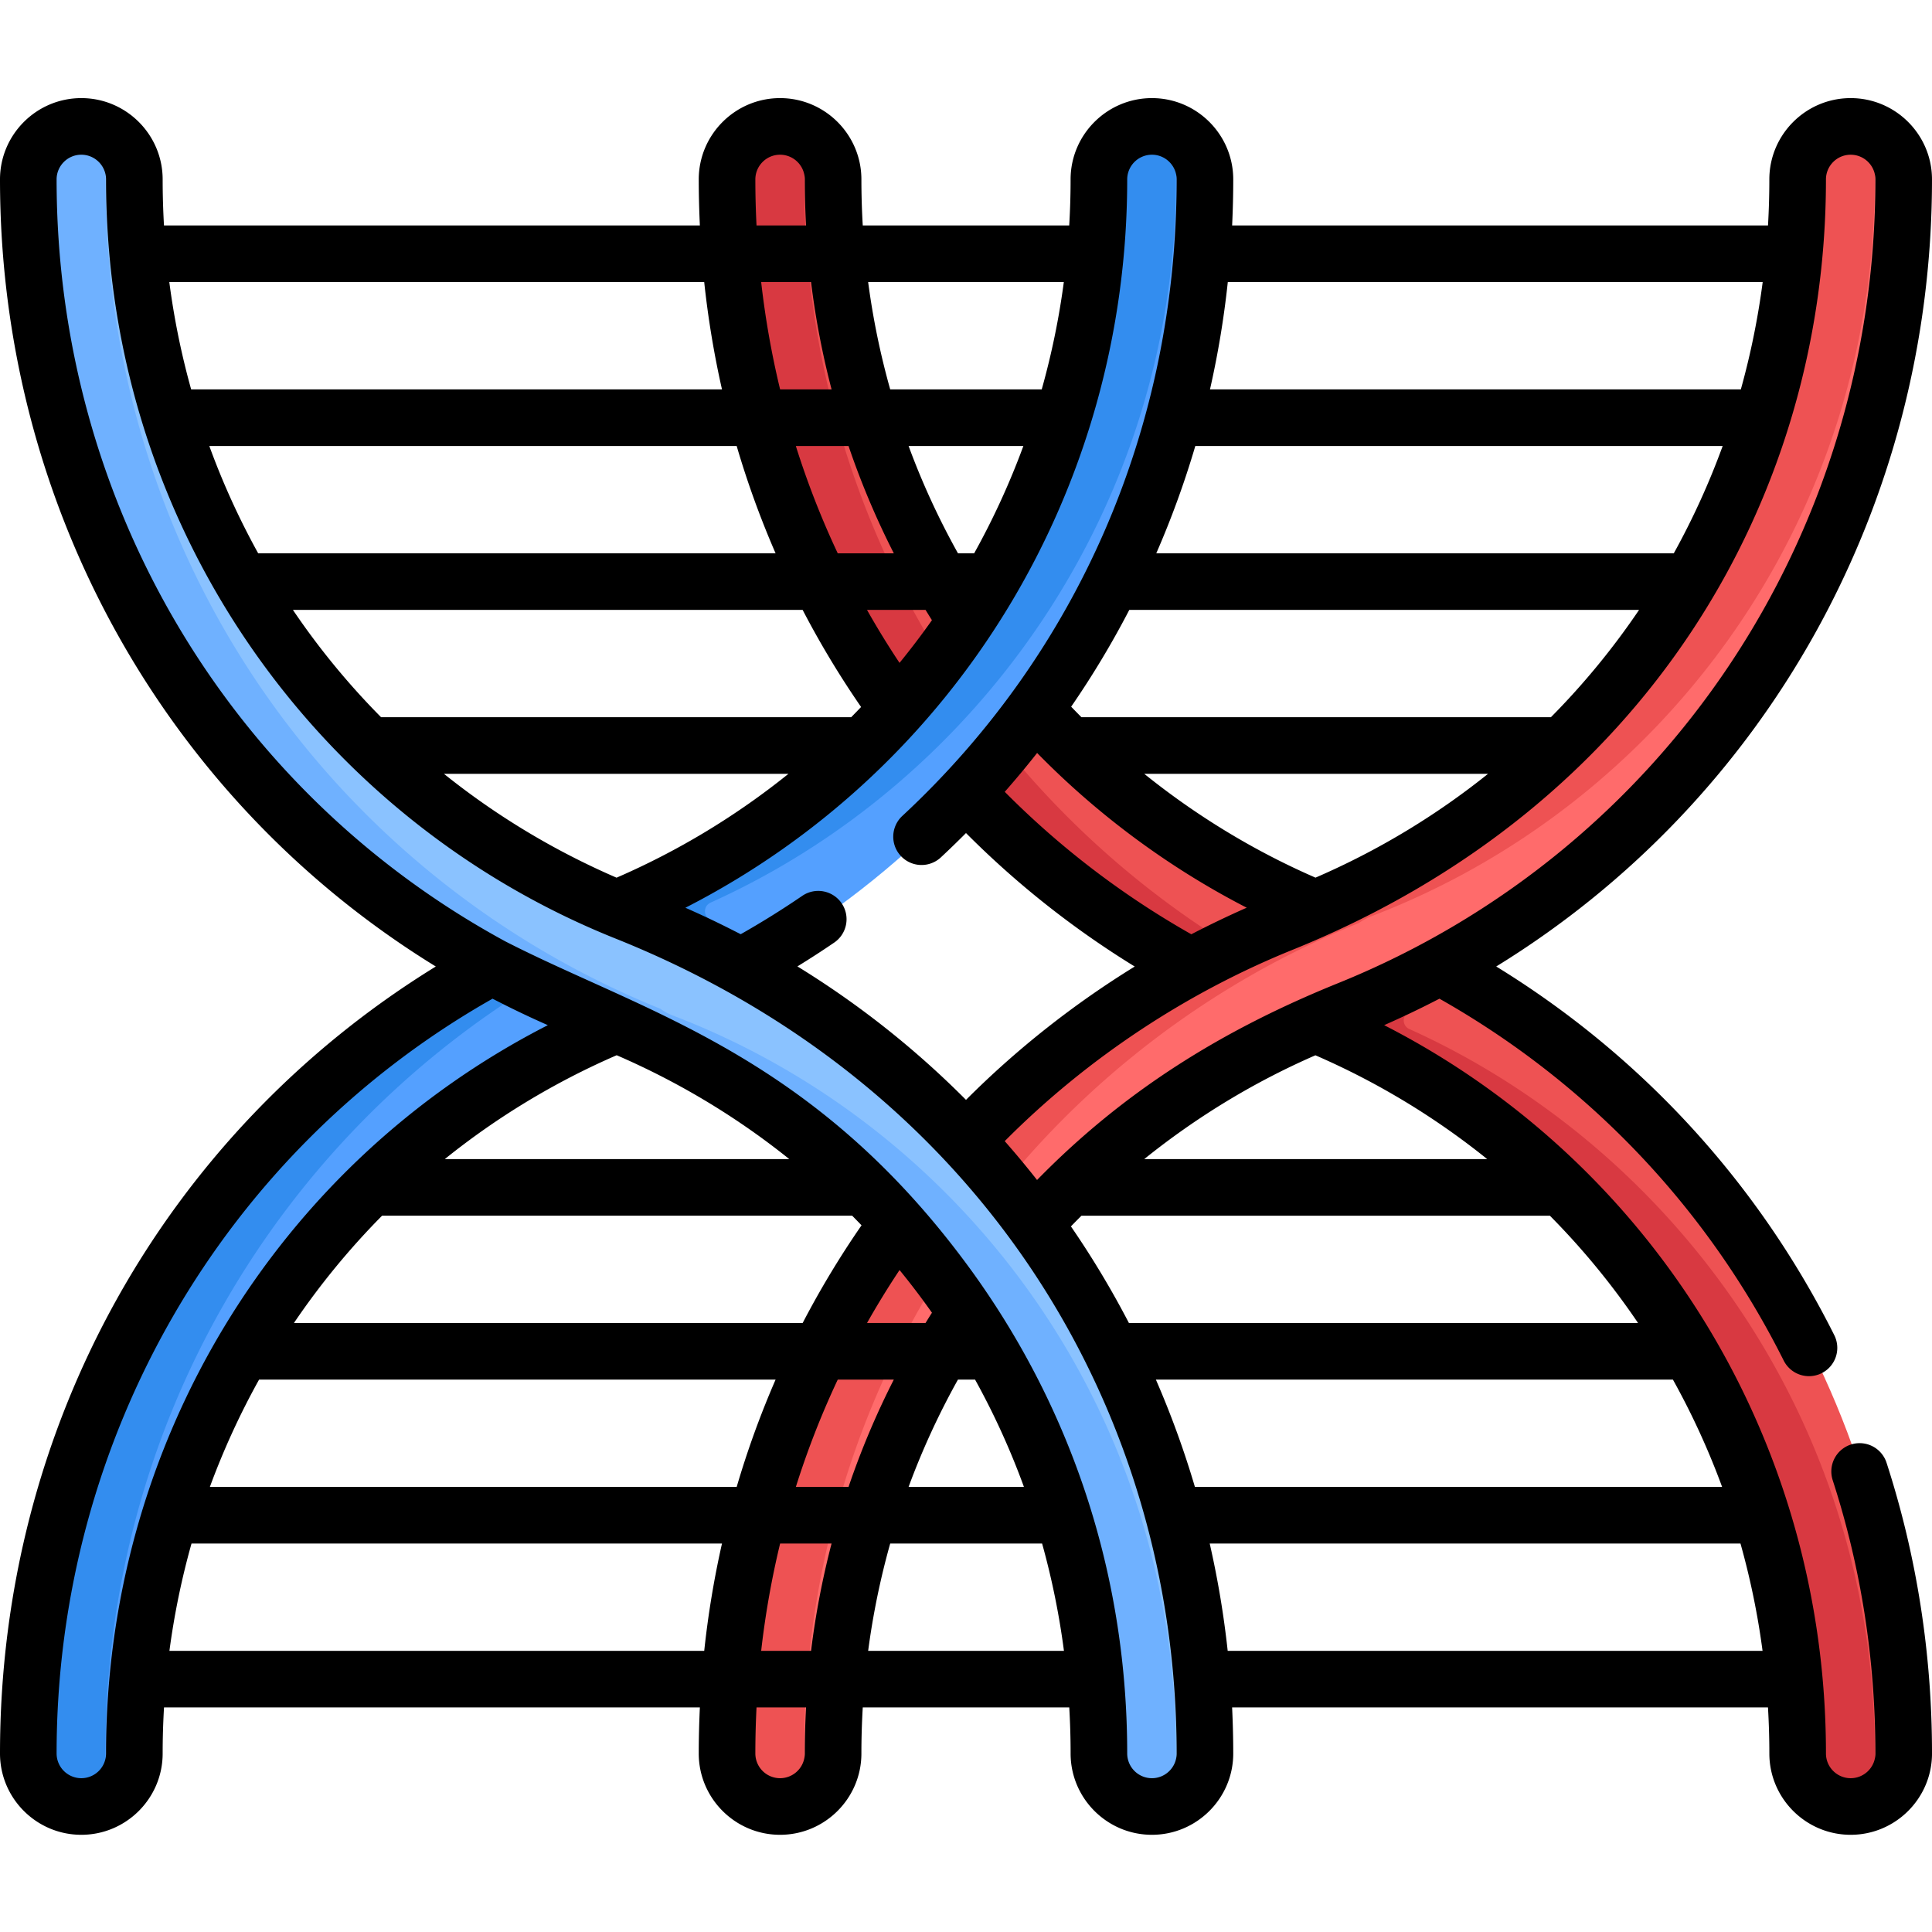 <svg height="512pt" viewBox="0 -26 512.002 512" width="512pt" xmlns="http://www.w3.org/2000/svg"><path d="M380.996 228.957c73.223 39.754 123.965 118.05 123.965 209.566 0 7.762-6.29 14.055-14.05 14.055-7.759 0-14.052-6.293-14.052-14.055 0-88.746-54.87-163.43-128.808-194.187 16.719-6.953 27.308-12.32 32.945-15.379zm0 0" fill="#ee5253"/><path d="M496.832 438.523c0-86.546-52.184-159.722-123.348-191.82-2.02-.91-1.96-3.805.11-4.598.02-.003.035-.011.054-.02a13.86 13.86 0 0 0 3.223-1.757 233.59 233.59 0 0 0 13.512-5.984 237.023 237.023 0 0 0-9.387-5.387c-4.371 2.371-14.504 7.707-32.945 15.379 73.816 30.703 128.629 105.191 128.808 193.746.016 7.469 5.61 13.95 13.063 14.461a14.015 14.015 0 0 0 10.976-4.14 13.99 13.99 0 0 1-4.066-9.88zm0 0" fill="#d83941"/><path d="M317.105 230.957c-73.3-39.793-123.964-118.144-123.964-209.57 0-7.762 6.289-14.051 14.05-14.051 7.758 0 14.051 6.289 14.051 14.05 0 88.747 54.871 163.434 128.809 194.188-16.719 6.957-27.309 12.324-32.946 15.383zm0 0" fill="#ee5253"/><path d="M213.113 21.387c0-3.852 1.551-7.34 4.063-9.88a14.002 14.002 0 0 0-9.985-4.171c-7.761 0-14.05 6.289-14.05 14.05 0 91.427 50.664 169.778 123.964 209.571a236.127 236.127 0 0 1 10.586-5.39c-68.203-41.22-114.578-116.712-114.578-204.18zm0 0" fill="#d83941"/><path d="M340.203 218.582a13.994 13.994 0 0 1 3.223-1.754c76.816-29.293 133.433-104.457 133.433-195.441 0-7.762 6.293-14.051 14.051-14.051 7.762 0 14.05 6.289 14.05 14.05 0 101.13-60.757 185.036-147.062 219.946a13.994 13.994 0 0 1-3.222 1.754c-76.817 29.293-133.434 104.453-133.434 195.437 0 7.762-6.293 14.055-14.05 14.055-7.762 0-14.051-6.293-14.051-14.055 0-101.238 60.867-185.078 147.062-219.941zm0 0" fill="#ff6b6b"/><path d="M213.113 438.523c0-101.238 60.867-185.078 147.063-219.941a14.158 14.158 0 0 1 3.222-1.754c76.817-29.293 133.434-104.457 133.434-195.441 0-3.852 1.555-7.34 4.066-9.88a14.01 14.01 0 0 0-9.988-4.171c-7.762 0-14.05 6.289-14.05 14.05 0 90.985-56.618 166.15-133.438 195.438a14.06 14.06 0 0 0-3.219 1.758c-86.195 34.86-147.066 118.703-147.066 219.941 0 7.762 6.293 14.051 14.05 14.051 3.91 0 7.442-1.597 9.989-4.172a13.988 13.988 0 0 1-4.063-9.879zm0 0" fill="#ee5253"/><path d="M131.926 228.957C58.703 268.711 7.96 347.007 7.96 438.523c0 7.762 6.289 14.055 14.05 14.055 7.759 0 14.052-6.293 14.052-14.055 0-88.746 54.87-163.43 128.808-194.187-16.719-6.953-27.309-12.32-32.945-15.379zm0 0" fill="#54a0ff"/><path d="M142.512 234.348a234.046 234.046 0 0 1-10.586-5.391C58.703 268.711 7.96 347.007 7.96 438.523c0 7.762 6.289 14.051 14.05 14.051 3.907 0 7.438-1.597 9.985-4.172a14.011 14.011 0 0 1-4.062-9.879c0-87.55 46.441-162.996 114.578-204.175zm0 0" fill="#338def"/><path d="M195.816 230.957c73.301-39.793 123.965-118.144 123.965-209.57 0-7.762-6.289-14.051-14.05-14.051-7.758 0-14.051 6.289-14.051 14.05 0 88.747-54.871 163.434-128.809 194.188 16.723 6.957 27.309 12.324 32.945 15.383zm0 0" fill="#54a0ff"/><path d="M304.738 7.371c-7.453.512-13.043 6.988-13.058 14.457-.184 88.555-54.993 163.043-128.809 193.746 16.688 6.942 27.297 12.317 32.945 15.383 3.172-1.723 6.301-3.523 9.391-5.39a234.895 234.895 0 0 0-13.516-5.985 14.078 14.078 0 0 0-3.277-1.777c-2.066-.79-2.125-3.688-.11-4.598 71.165-32.098 123.348-105.273 123.348-191.82 0-3.852 1.555-7.34 4.067-9.88a14.002 14.002 0 0 0-10.98-4.136zm0 0" fill="#338def"/><path d="M172.719 218.582a14.158 14.158 0 0 0-3.223-1.754C92.68 187.535 36.062 112.371 36.062 21.387c0-7.762-6.292-14.051-14.05-14.051-7.762 0-14.051 6.289-14.051 14.05 0 101.13 60.762 185.036 147.062 219.946a14.158 14.158 0 0 0 3.223 1.754c76.816 29.293 133.434 104.453 133.434 195.437 0 7.762 6.293 14.055 14.054 14.055 7.758 0 14.051-6.293 14.051-14.055-.004-101.238-60.87-185.078-147.066-219.941zm0 0" fill="#8ac2ff"/><path d="M311.652 438.523c0-90.98-56.617-166.144-133.433-195.437a13.94 13.94 0 0 1-3.223-1.758C88.691 206.422 27.934 122.516 27.934 21.387c0-3.852 1.55-7.34 4.062-9.88a14.002 14.002 0 0 0-9.984-4.171c-7.762 0-14.055 6.289-14.055 14.05 0 101.126 60.762 185.036 147.066 219.942a13.913 13.913 0 0 0 3.22 1.758c76.82 29.293 133.437 104.453 133.437 195.437 0 7.762 6.289 14.051 14.05 14.051a14.01 14.01 0 0 0 9.989-4.172 13.99 13.99 0 0 1-4.067-9.879zm0 0" fill="#6fb1ff"/><path d="M512 21.55C512 9.669 502.332 0 490.45 0c-11.888 0-21.555 9.668-21.555 21.55 0 4.095-.122 8.16-.352 12.2H326.527c.192-4.047.297-8.113.297-12.2 0-11.882-9.668-21.55-21.55-21.55-11.883 0-21.555 9.668-21.555 21.55 0 4.09-.125 8.157-.364 12.2h-54.714a210.94 210.94 0 0 1-.36-12.2C228.281 9.669 218.61 0 206.727 0c-11.883 0-21.551 9.668-21.551 21.55 0 4.087.11 8.15.297 12.2H43.457a214.09 214.09 0 0 1-.352-12.2C43.105 9.669 33.437 0 21.551 0 9.668 0 0 9.668 0 21.55c0 86.66 44.25 164.782 115.492 208.583C44.172 274.027 0 351.605 0 438.69c0 11.883 9.668 21.551 21.55 21.551 11.887 0 21.555-9.668 21.555-21.55 0-4.09.125-8.157.36-12.2h142.008c-.188 4.051-.297 8.113-.297 12.2 0 11.882 9.668 21.55 21.55 21.55 11.883 0 21.555-9.668 21.555-21.55 0-4.087.125-8.149.36-12.2h54.726c.235 4.04.356 8.106.356 12.2 0 11.882 9.668 21.55 21.55 21.55 11.883 0 21.551-9.668 21.551-21.55 0-4.087-.11-8.153-.3-12.2h142.011c.238 4.043.363 8.11.363 12.2 0 11.882 9.668 21.55 21.551 21.55s21.555-9.668 21.555-21.55c0-26.462-4.055-52.383-12.047-77.047a7.502 7.502 0 0 0-9.45-4.825 7.503 7.503 0 0 0-4.82 9.45C493.196 389.438 497 413.805 497 438.69c0 3.614-2.937 6.551-6.55 6.551s-6.552-2.937-6.552-6.55c0-82.723-45.757-156.547-117.082-193.012 4.641-2.04 9.836-4.512 14.653-7.016 39.449 22.309 70.941 55.395 91.23 95.895a7.496 7.496 0 0 0 10.063 3.347 7.498 7.498 0 0 0 3.347-10.062c-20.296-40.531-51.117-74.082-89.593-97.715C467.754 186.329 512 108.21 512 21.55zm-186.621 27.2h141.754a205.394 205.394 0 0 1-5.79 28.441H320.66a246.617 246.617 0 0 0 4.719-28.441zM456.53 92.191a200.405 200.405 0 0 1-12.957 28.442H306.426A242.25 242.25 0 0 0 316.77 92.19zm-153.285 86.883h91.098c-13.711 11-29.028 20.29-45.719 27.512-16.184-7.043-31.504-16.344-45.379-27.512zm27.145 35.477a257.215 257.215 0 0 0-14.676 7.039 227.034 227.034 0 0 1-49.442-37.75 244.34 244.34 0 0 0 8.579-10.297c15.601 15.945 34.402 30.137 55.539 41.008zm-43.793-50.477c-.914-.926-1.828-1.851-2.727-2.793a239.801 239.801 0 0 0 15.402-25.648h135.098a197.92 197.92 0 0 1-23.367 28.441zm12.125-142.523a6.56 6.56 0 0 1 6.55-6.551c3.61 0 6.551 2.941 6.551 6.55 0 65.196-25.91 125.216-72.707 168.688a7.5 7.5 0 1 0 10.211 10.989 248.28 248.28 0 0 0 6.672-6.461 242.007 242.007 0 0 0 44.715 35.375c-16.227 9.996-31.293 21.894-44.711 35.336a240.698 240.698 0 0 0-44.676-35.368c3.3-2.03 6.559-4.136 9.75-6.316 3.422-2.336 4.297-7.004 1.961-10.426a7.504 7.504 0 0 0-10.426-1.96 229.414 229.414 0 0 1-16.324 10.175 252.841 252.841 0 0 0-14.648-7.02c72.101-36.859 117.082-111.171 117.082-193.011zm-89.778 157.523a199.016 199.016 0 0 1-45.55 27.52c-16.7-7.227-32.024-16.516-45.739-27.52zm-107.949-15a197.92 197.92 0 0 1-23.367-28.441H212.71a241.354 241.354 0 0 0 15.488 25.726c-.867.914-1.746 1.817-2.633 2.715zm144.29-28.441c.558.91 1.116 1.816 1.69 2.719a204.155 204.155 0 0 1-8.59 11.316 226.682 226.682 0 0 1-8.616-14.035zm-4.497-43.442h30.418a201.838 201.838 0 0 1-13.043 28.442h-4.285a200.078 200.078 0 0 1-13.09-28.442zm41.137-43.441a204.4 204.4 0 0 1-5.856 28.441h-40.156a203.313 203.313 0 0 1-5.844-28.441zm-57.051 43.441a215.06 215.06 0 0 0 12 28.442h-14.863a226.46 226.46 0 0 1-11.106-28.442zm-4.496-15h-13.64a232.888 232.888 0 0 1-5.02-28.441h13.222a217.901 217.901 0 0 0 5.438 28.441zM206.727 15a6.56 6.56 0 0 1 6.55 6.55c0 4.083.118 8.15.336 12.2h-13.125a243.298 243.298 0 0 1-.312-12.2c0-3.609 2.941-6.55 6.55-6.55zm-11.5 77.191a241.7 241.7 0 0 0 10.312 28.442H68.422A200.386 200.386 0 0 1 55.469 92.19zm-8.602-43.441a248.589 248.589 0 0 0 4.71 28.441H50.657a204.255 204.255 0 0 1-5.789-28.441zM28.102 438.691a6.557 6.557 0 0 1-6.551 6.551 6.56 6.56 0 0 1-6.551-6.55c0-83.36 44.164-159.626 115.535-200.028a254.753 254.753 0 0 0 14.649 7.016C73.054 282.555 28.102 356.879 28.102 438.69zm89.777-157.523a198.932 198.932 0 0 1 45.55-27.52c16.696 7.227 32.02 16.516 45.735 27.52zm107.95 15a219.69 219.69 0 0 1 2.487 2.555 241.536 241.536 0 0 0-15.601 25.886H77.895a199.325 199.325 0 0 1 23.363-28.441zm-39.2 115.324H44.899a204.4 204.4 0 0 1 5.855-28.441h140.582a248.581 248.581 0 0 0-4.707 28.441zM55.617 368.051a201.838 201.838 0 0 1 13.043-28.442h136.883a241.7 241.7 0 0 0-10.313 28.442zm157.66 70.64a6.56 6.56 0 0 1-6.55 6.551 6.557 6.557 0 0 1-6.551-6.55c0-4.087.11-8.153.312-12.2h13.125c-.218 4.051-.336 8.117-.336 12.2zm1.664-27.199H201.72a232.888 232.888 0 0 1 5.02-28.441h13.636a218.794 218.794 0 0 0-5.434 28.441zm9.93-43.441h-13.96a226.694 226.694 0 0 1 11.105-28.442h14.855a215.28 215.28 0 0 0-12 28.442zm20.406-43.442h-15.504a225.527 225.527 0 0 1 8.618-14.035 201.55 201.55 0 0 1 8.586 11.309c-.575.902-1.137 1.816-1.7 2.726zm8.594 15h4.531a200.386 200.386 0 0 1 12.953 28.442h-30.57a200.49 200.49 0 0 1 13.086-28.442zm-23.8 71.883a203.313 203.313 0 0 1 5.843-28.441h40.254a204.823 204.823 0 0 1 5.789 28.441zm75.202 33.75a6.557 6.557 0 0 1-6.55-6.55c0-45.66-13.754-89.672-40.891-127.422-41.644-57.735-86.652-68.696-123.95-87.813C60.903 183.793 15 107.109 15 21.551 15 17.94 17.938 15 21.55 15s6.552 2.941 6.552 6.55c0 91.794 55.941 169.65 135.261 201.274 97.051 38.957 148.461 125.028 148.461 215.867 0 3.61-2.941 6.551-6.55 6.551zm161.825-33.75H325.352a248.118 248.118 0 0 0-4.766-28.441h140.66a203.827 203.827 0 0 1 5.852 28.441zm-10.72-43.441H316.665a245.554 245.554 0 0 0-10.344-28.442h137.02a201.378 201.378 0 0 1 13.039 28.442zm-22.273-43.442h-134.93a241.673 241.673 0 0 0-15.366-25.597c.918-.961 1.855-1.899 2.793-2.84h124.136a198.84 198.84 0 0 1 23.367 28.437zm-39.984-43.441h-90.879c13.86-11.16 29.149-20.445 45.36-27.504a198.894 198.894 0 0 1 45.52 27.504zm-39.5-46.625c-30.715 12.43-56.723 28.574-79.789 52.168a245.688 245.688 0 0 0-8.566-10.3c22.226-22.368 48.738-39.571 76.289-50.708C436.5 187.715 483.898 106.055 483.898 21.555c0-3.614 2.938-6.551 6.551-6.551S497 17.94 497 21.554c0 94.614-56.078 178.079-142.379 212.989zm0 0"/></svg>